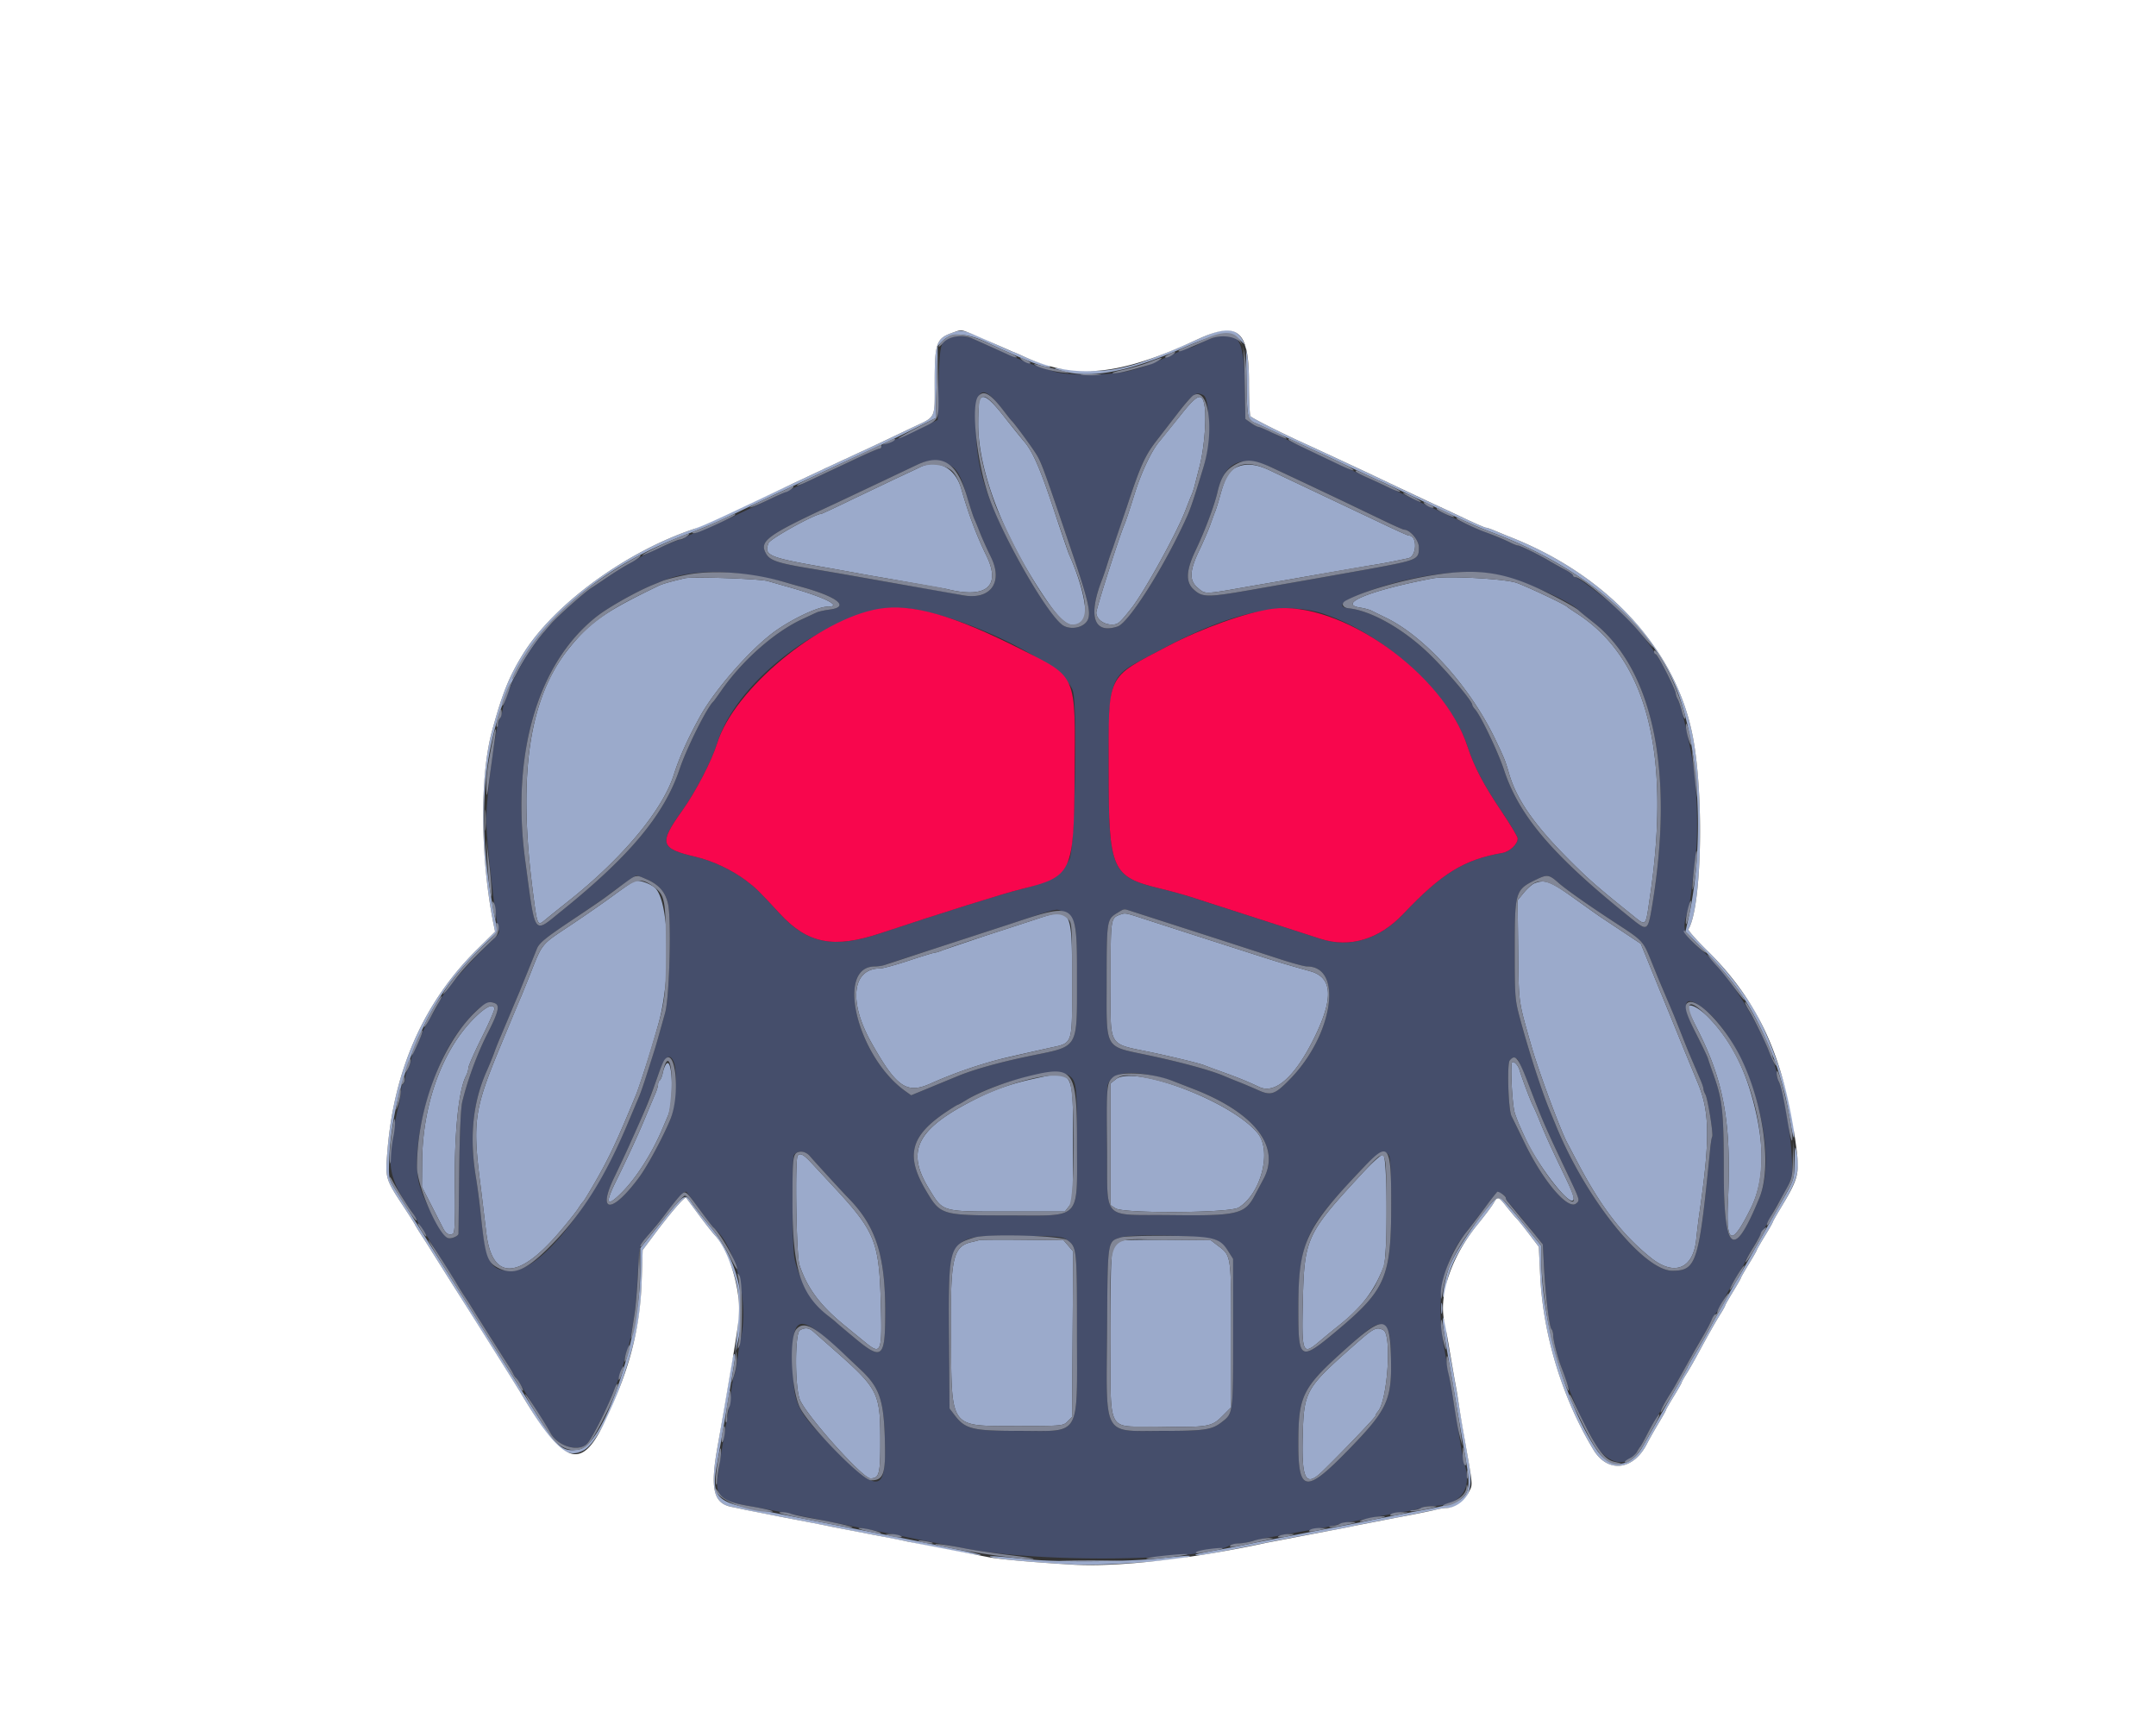 <svg xmlns="http://www.w3.org/2000/svg" width="400" height="320" fill-rule="evenodd" xmlns:v="https://vecta.io/nano"><rect width="100%" height="100%" fill="#333333" stroke="none"/><path d="M176.156 62.677c-1.675.679-1.811 1.25-2.004 8.404l-.183 6.811-3.483 1.703-6.563 2.898c-.222 0-.403.165-.403.367s-.162.366-.361.366-1.971.757-3.941 1.682l-5.781 2.712-5.499 2.576-6.05 2.835-6.783 3.223-5.963 2.564c-1.062.346-2.02.774-2.13.951s-.46.323-.779.323c-.54 0-6.211 2.499-7.443 3.28-.302.191-1.21.703-2.016 1.138s-2.597 1.557-3.978 2.494l-3.09 2.07c-1.295.819-6.391 5.365-7.574 6.757l-1.892 2.2c-2.884 3.328-6.415 10.258-7.018 13.775-.104.605-.325 1.272-.492 1.484-.725.916-2.507 14.357-2.501 18.864.006 3.94 1.806 19.657 2.354 20.543.118.192-.183.722-.669 1.177-4.944 4.628-9.628 10.071-10.653 12.377-.134.303-.742 1.375-1.35 2.383s-1.269 2.246-1.469 2.75a41.24 41.24 0 0 1-1.676 3.723c-.278.535-.506 1.218-.506 1.516s-.246 1.016-.547 1.594-.549 1.411-.55 1.853-.168.905-.369 1.03-.365.588-.364 1.03-.24 1.875-.537 3.186c-2.383 10.518-2.094 12.841 2.405 19.309.584.839 1.062 1.634 1.062 1.766s.372.764.826 1.406 1.021 1.497 1.26 1.901a411.66 411.66 0 0 0 2.864 4.582l2.864 4.582a51.93 51.93 0 0 0 1.169 1.825c.403.602.898 1.372 1.1 1.712.461.778 6.013 9.576 6.87 10.887.351.537.751 1.224.89 1.526s.363.633.499.733.643.867 1.127 1.703 1.787 2.944 2.896 4.685l2.424 3.902c1.399 2.531 5.303 3.617 6.835 1.901.721-.807 3.167-5.497 4.255-8.158 1.799-4.4 2.244-5.664 2.593-7.361.149-.721.388-1.502.532-1.736.275-.444.811-3.114 1.375-6.851.183-1.21.453-4.534.6-7.386.277-5.36.235-5.217 2.101-7.3.787-.878 2.952-3.601 4.298-5.405 1.301-1.744 2.368-2.708 2.657-2.399.065.069 1.15 1.527 2.413 3.241s2.397 3.199 2.522 3.3c4.057 3.27 6.644 13.622 5.132 20.532-.199.907-.5 2.745-.67 4.083s-.427 2.625-.571 2.857-.404 1.612-.579 3.066-.573 4.045-.884 5.759c-.557 3.063-1.002 5.833-1.604 9.976-.51 3.505.629 4.544 5.984 5.454 1.756.298 3.819.695 10.266 1.975l9.075 1.81 5.5 1.088 5.59 1.144 4.766.945 4.767.888c13.916 2.713 43.774 2.372 49.032-.56.35-.195 1.094-.355 1.653-.355s1.592-.175 2.296-.388 2.188-.543 3.297-.733l4.95-.906 5.133-.92c1.21-.196 2.447-.463 2.75-.593s1.375-.361 2.383-.514 3.153-.551 4.766-.886 3.996-.774 5.295-.976 2.649-.52 3.001-.708 1.175-.342 1.83-.342c5.383 0 7.737-2.948 6.23-7.8-.202-.651-.546-2.338-.764-3.749l-.584-3.667-.737-4.399-1.772-10.131c-1.54-8.36-.196-15.491 3.906-20.723l3.356-4.399 2.436-3.186c.329-.373 1.818.362 1.818.898 0 .209.206.586.458.838.493.494 2.146 2.487 4.767 5.747l1.641 2.042.205 4.008c.271 5.296.982 11.253 1.396 11.688.183.192.332.755.332 1.251 0 .839.824 4.046 1.473 5.734.156.403.56 1.558.9 2.566.91 2.703 2.797 7.148 3.658 8.616.413.706 1.049 1.861 1.412 2.567 2.222 4.316 6.273 5.318 8.107 2.004.219-.396.481-.804.582-.904s.564-.926 1.029-1.834 1.159-2.144 1.545-2.749 1.042-1.76 1.459-2.567a40.52 40.52 0 0 1 1.459-2.566c.385-.605.926-1.513 1.202-2.017l1.739-3.116 1.739-3.117c.277-.504.993-1.741 1.592-2.749s1.26-2.243 1.468-2.743.493-.995.631-1.1.567-.768.95-1.474l1.791-3.293c.601-1.105 1.483-2.628 1.96-3.384s.868-1.457.868-1.558c0-.158 2.26-4.056 3.303-5.697.193-.302.688-1.21 1.102-2.016a53.3 53.3 0 0 1 1.412-2.567c3.091-5.142 3.076-5.094 2.858-9.307-.245-4.731-1.573-12.349-2.432-13.955a3.65 3.65 0 0 1-.377-1.449c0-.41-.27-1.369-.601-2.132l-.887-2.121c-2.551-6.527-8.049-14.857-12.072-18.288-3.806-3.246-4.104-4.047-2.882-7.743.2-.605.511-2.42.69-4.033l.747-6.233c.465-3.654.266-12.062-.383-16.132-.849-5.324-2.28-11.471-2.965-12.735-.19-.351-.346-.822-.346-1.048 0-.678-3.369-7.298-3.714-7.298-.175 0-.319-.188-.319-.418 0-.398-2.868-4.026-5.032-6.365-1.787-1.933-8.926-7.516-9.609-7.516-.215 0-.391-.136-.391-.302s-.701-.669-1.558-1.119-2.136-1.163-2.841-1.586c-1.89-1.131-5.405-2.859-5.816-2.859-.197 0-.825-.238-1.396-.528-1.109-.564-2.811-1.271-4.887-2.033-.706-.258-3.098-1.335-5.317-2.393l-12.832-6.036-9.349-4.325-12.569-5.985c-.762-.384-1.561-.699-1.776-.699s-.854-.33-1.42-.733l-1.03-.733-.127-6.773c-.176-9.436-1.671-10.609-8.864-6.954-.571.291-1.2.528-1.397.528s-1.299.421-2.446.936c-5.357 2.404-5.731 2.547-8.731 3.336-3.141.827-11.203.933-13.702.181-2.84-.854-4.909-1.563-6.05-2.073l-2.383-1.038-6.838-3.019c-1.263-.572-3.187-.648-4.357-.174m7.981 11.109c.472.453 1.425 1.567 2.118 2.474s1.355 1.733 1.47 1.833c.447.391 3.594 4.66 4.501 6.106.989 1.576 1.441 2.816 6.73 18.454 3.263 9.648 3.642 11.587 2.51 12.838-.907 1.002-2.788 1.288-4.081.619-1.798-.93-7-9.007-10.789-16.752-4.171-8.525-5.52-13.536-5.551-20.62-.026-5.815.808-7.151 3.092-4.952m39.139-.462c1.279.685 1.274 9.168-.009 13.385-1.707 5.613-2.357 7.565-2.989 8.983-4.044 9.062-10.824 19.832-12.921 20.524-4.458 1.471-5.56-1.915-2.86-8.792.198-.504.642-1.824.987-2.933s.772-2.346.949-2.749 1.327-3.786 2.558-7.517c2.638-7.999 3.407-9.697 5.751-12.701l3.897-5.041c2.672-3.481 3.271-3.89 4.637-3.159m-47.368 12.801c1.694.869 2.302 1.916 3.533 6.084.536 1.815 1.129 3.63 1.316 4.033s.663 1.558 1.056 2.566 1.311 3.048 2.041 4.532c2.353 4.786-.173 8.092-5.39 7.055-1.841-.366-6.208-1.135-10.545-1.856l-11.365-2.015-5.5-.945c-6.622-1.07-8.162-1.558-8.899-2.82-1.396-2.39.018-3.418 12.95-9.418l8.228-3.887 6.786-3.222c2.076-.968 4.042-1.004 5.789-.107m60.685.903l5.57 2.615 6.975 3.305 7.923 3.801c1.732.83 3.28 1.509 3.44 1.509 1.101 0 2.744 1.953 2.744 3.262 0 2.307-.108 2.353-9.349 4.059l-11.366 2.022-5.316.929-4.217.744c-9.08 1.601-9.895 1.603-11.573.039-1.483-1.381-1.37-3.515.379-7.18 1.708-3.578 3.496-8.333 4.071-10.824 1.348-5.838 4.659-7.16 10.719-4.281m-97.597 19.649c2.498.396 5.449.984 6.559 1.308l2.749.785c6.954 1.864 9.495 3.797 5.659 4.306-1.03.136-2.147.386-2.483.554s-1.434.68-2.442 1.137c-5.223 2.366-11.284 7.689-15.227 13.372-.7 1.009-1.363 1.916-1.474 2.017-1.161 1.055-4.955 8.649-6.24 12.489-2.831 8.459-9.2 16.114-21.942 26.374-5.284 4.255-4.784 4.953-6.706-9.349-2.656-19.762 2.284-36.666 13.237-45.293 2.159-1.7 7.373-4.636 10.487-5.905l1.833-.744c4.137-1.675 9.728-2.042 15.99-1.051m138.232-.149c4.665.868 14.144 4.941 15.714 6.752.101.116 1.32 1.106 2.709 2.199 11.113 8.748 15.032 27.86 10.828 52.807-.734 4.355-.883 4.451-3.576 2.298-14.699-11.75-21.004-19.079-23.859-27.733-1.115-3.381-4.317-10.083-5.377-11.258-.288-.318-.523-.707-.523-.863 0-.699-4.978-6.557-8.14-9.579-4.776-4.566-10.693-7.889-14.775-8.3-1.987-.2-1.469-1.113 1.283-2.26 8.581-3.578 19.256-5.265 25.716-4.063m-107.292 6.565c11.501 2.096 27.929 10.638 29.13 15.146.896 3.366.346 29.335-.66 31.153-1.597 2.887-3.895 4.302-9.038 5.566-3.197.786-14.749 4.411-26.032 8.169-8.661 2.885-13.492 1.948-18.632-3.616-4.018-4.35-4.437-4.76-6.272-6.148-2.631-1.989-6.237-3.69-9.376-4.42-6.6-1.536-6.865-2.447-2.491-8.561 2.504-3.5 5.481-9.239 6.5-12.527 4.112-13.278 24.554-27.007 36.871-24.762m75.634.774c11.476 3.843 23.543 14.961 26.684 24.586 1.238 3.79 2.978 7.105 6.388 12.165 1.614 2.396 2.935 4.607 2.935 4.913 0 1.072-1.468 2.457-2.858 2.697-7.091 1.224-11.222 3.769-18.393 11.335-4.439 4.683-9.889 6.328-15.277 4.612l-24.078-7.772c-1.169-.387-3.778-1.104-5.798-1.593-8.937-2.164-9.486-3.426-9.486-21.822 0-17.159.069-17.371 6.779-20.912l4.216-2.224c12.092-6.374 21.752-8.375 28.888-5.985m-125.619 49.238c2.3.991 3.496 2.361 3.99 4.57.656 2.932.267 17.401-.543 20.226l-1.182 4.216c-.304 1.109-.691 2.429-.863 2.933s-.749 2.319-1.284 4.033-1.188 3.612-1.45 4.217l-1.85 4.399c-6.395 15.364-16.292 28.048-21.885 28.048-4.028 0-4.745-1.39-5.769-11.182-.19-1.815-.55-4.538-.801-6.05-1.257-7.584-.616-13.98 1.987-19.841.482-1.085 1.084-2.551 1.338-3.257a50.18 50.18 0 0 1 .77-2.016l2.166-5.133.921-2.2.935-2.2a194.82 194.82 0 0 0 1.485-3.666l1.706-4.232c.442-1.056 1.614-2.014 6.28-5.133l6.288-4.278c1.692-1.362 5.642-4.139 5.887-4.139.157 0 1.001.308 1.874.685m169.142.622c1.5 1.324 5.778 4.326 10.999 7.718 4.538 2.95 4.786 3.208 6.034 6.281l1.452 3.576.694 1.649 1.169 2.75 1.088 2.567c.173.403.833 2.053 1.466 3.666l1.473 3.666.898 2.109 1.124 2.621c.303.686.55 1.431.55 1.655s.165.695.366 1.045c.439.765 1.505 7.428 1.254 7.835-.098.158-.263 1.16-.368 2.227-2.088 21.22-2.514 22.603-6.97 22.642-5.393.047-16.19-13.437-21.737-27.147l-.973-2.354c-1.475-3.488-3.85-10.791-5.544-17.049-1.014-3.747-1.041-4.092-1.041-13.015 0-10.838.091-11.133 4.033-13.028 1.991-.957 2.34-.906 4.033.586m-91.808 5.493c2.41 1.247 2.529 1.842 2.53 12.669.002 12.708.335 12.147-8.248 13.9-5.859 1.197-10.794 2.563-13.932 3.858l-4.844 1.996-3.745 1.543-1.044-.744c-8.941-6.366-13.077-23.157-5.705-23.157.654 0 1.567-.152 2.03-.339s4.06-1.366 7.992-2.621l15.215-4.955c9.306-3.084 8.351-2.873 9.751-2.15m12.588-.197l16.525 5.32 10.901 3.528c2.366.778 4.704 1.414 5.195 1.414 6.745 0 4.844 12.692-3.128 20.876-2.811 2.886-3.543 3.145-5.896 2.09-1.067-.478-2.682-1.161-3.589-1.518l-2.75-1.119c-2.488-1.061-7.661-2.481-13.932-3.825-8.496-1.821-7.883-.746-7.883-13.828 0-11.206.034-11.426 1.948-12.593 1.372-.837 1.189-.812 2.609-.345M91.812 186.107c.976.374.664 1.649-1.382 5.653-1.857 3.633-3.674 8.557-4.664 12.64-.282 1.161-.491 5.932-.571 13.015l-.13 11.445c-.009.462-1.4 1.026-1.98.803-.935-.359-4.237-6.455-5.18-9.561-1.986-6.548 1.713-21.377 7.169-28.737 3.143-4.24 5.203-5.847 6.738-5.258m223.882.701c8.484 6.205 14.528 26.113 10.74 35.373-4.75 11.61-6.598 10.356-6.619-4.491-.016-11.709-.221-13.612-2.01-18.607l-.942-2.743c-.121-.399-1.098-2.447-2.171-4.55-2.825-5.534-2.431-7.493 1.002-4.982m-190.662 10.283c.696 1.831.283 8.299-.678 10.608-1.39 3.341-4.19 8.541-5.725 10.631-4.987 6.791-7.939 6.888-4.703.156 4.179-8.697 6.263-13.562 8.23-19.219 1.156-3.328 2.152-4.081 2.876-2.176m156.438-.648c.244.155 1.258 2.421 2.253 5.036 2.376 6.239 2.951 7.563 6.898 15.875 2.57 5.41 2.534 5.294 1.795 5.908-1.525 1.265-6.134-4.158-9.562-11.25l-2.422-4.962c-.593-1.14-.868-9.691-.333-10.336.525-.634.735-.675 1.371-.271m-83.088 3.11c1.338 1.028 1.435 1.869 1.435 12.54 0 14.486 1.03 13.393-12.612 13.379-12.571-.012-12.698-.05-15.382-4.563-3.879-6.523-2.942-10.191 3.741-14.65 1.079-.72 2.031-1.309 2.115-1.309s.77-.38 1.522-.844c5.679-3.504 17.036-6.2 19.181-4.553m16.025.112c1.352.319 2.788.709 3.192.865l3.849 1.495c11.323 4.401 16.213 10.705 12.959 16.71l-1.492 2.802c-1.921 3.722-3.13 4.023-15.582 3.879-13.255-.154-11.802 1.368-11.942-12.502-.059-5.893-.016-11.081.096-11.529.585-2.332 3.75-2.942 8.92-1.72m-64.086 14.866c.389.494 6.098 6.722 6.984 7.62 5.215 5.283 6.958 10.667 6.936 21.435-.016 8.432-.581 8.875-5.784 4.536l-3.37-2.854c-.101-.108-.638-.546-1.194-.972-2.912-2.234-5.918-7.336-6.533-11.087-.397-2.428-.447-18.36-.058-18.959.58-.897 2.21-.745 3.019.281m107.411-.073c.229.427.38 3.905.38 8.738 0 13.787-.977 16.058-10.232 23.785-6.709 5.601-7 5.434-7-4.041 0-10.676 1.205-14.284 6.929-20.738 7.415-8.362 8.951-9.56 9.923-7.744m-59.682 15.606c1.74 1.298 1.767 1.56 1.767 17.268 0 19.612.894 18.113-10.802 18.113-8.542 0-9.929-.335-11.857-2.862l-.989-1.297-.105-13.492c-.147-19.021-.405-18.668 13.487-18.535 6.88.066 7.599.134 8.499.805m27.554-.033c.773.383 1.804 1.327 2.291 2.099l.886 1.403-.002 13.847c-.003 15.142.046 14.774-2.206 16.512-1.736 1.341-3.196 1.553-10.697 1.553-11.474 0-10.615 1.529-10.48-18.665.115-17.083.019-16.456 2.64-17.254 2.224-.677 15.979-.281 17.568.505m-72.313 18.272l4.041 3.575 2.248 2.118c3.568 3.33 4.371 5.595 4.584 12.915.291 10.006-1.078 10.324-9.132 2.12-7.406-7.544-7.742-8.218-7.949-15.942-.227-8.446.932-9.339 6.208-4.786m103.939-1.886c.584.644.719 1.468.824 5.022.242 8.259-.539 9.984-7.969 17.607-7.784 7.987-9.205 7.811-9.205-1.139 0-9.105.671-10.432 9.061-17.918 5.14-4.586 5.992-5.004 7.289-3.572" fill="#454e6b"/><path d="M163.066 112.936c-11.148 1.877-26.923 14.979-30.001 24.919-1.019 3.288-3.996 9.027-6.5 12.527-4.374 6.114-4.109 7.025 2.491 8.561 3.139.73 6.745 2.431 9.376 4.42 1.835 1.388 2.254 1.798 6.272 6.148 5.14 5.564 9.971 6.501 18.632 3.616 11.283-3.758 22.835-7.383 26.032-8.169 9.599-2.36 9.866-2.924 10.007-21.137.146-18.984.531-18.083-10.013-23.407-12.488-6.304-20.216-8.502-26.296-7.478m73.048-.001c-4.79.624-13.119 3.589-19.432 6.917-11.643 6.137-10.995 4.774-10.995 23.136 0 18.396.549 19.658 9.486 21.822 2.02.489 4.629 1.206 5.798 1.593l24.078 7.772c5.388 1.716 10.838.071 15.277-4.612 7.171-7.566 11.302-10.111 18.393-11.335 1.39-.24 2.858-1.625 2.858-2.697 0-.306-1.321-2.517-2.935-4.913-3.41-5.06-5.15-8.375-6.388-12.165-4.435-13.587-23.639-27.147-36.14-25.518" fill="#f8064d"/><path d="M176.653 61.742c-2.927 1.045-3.233 1.904-3.24 9.086-.006 7.075.349 6.358-4.21 8.512l-6.258 2.977-9.874 4.575-5.867 2.758-18.482 8.486c-12.659 4.228-26.004 14.001-31.707 23.221-2.571 4.155-3.846 7.332-5.74 14.298-2.281 8.394-2.161 23.535.284 35.732l.291 1.452-3.356 3.315c-9.819 9.699-15.404 22.27-16.623 37.412-.408 5.068-.407 5.071 3.1 10.415 1.112 1.696 2.023 3.136 2.023 3.201s.617 1.07 1.371 2.233l1.741 2.748c.204.348 1.919 3.07 3.812 6.05l12.805 20.372c6.033 10.152 8.284 12.193 11.55 10.47 2.095-1.105 5.04-6.574 7.472-13.876 2.323-6.975 3.098-11.099 3.306-17.599l.182-5.683 2.028-2.712c3.134-4.192 5.816-7.302 6.039-7.002l2.303 3.115c1.192 1.613 2.553 3.345 3.023 3.85 1.373 1.471 3.603 6.56 4.123 9.412.449 2.461.41 4.913-.17 10.569l-.187 1.833.525-2.199c1.808-7.581-.082-15.215-5.317-21.47-1.255-1.501-2.698-3.354-3.205-4.119-1.265-1.905-1.413-1.813-5.765 3.59l-3.84 4.767-.001 4.216c-.005 12.26-6.802 32.25-11.256 33.101-3.165.605-3.984-.105-8.567-7.434l-4.007-6.395-3.967-6.31-17.038-27.077c-1.839-2.919-1.848-2.948-1.778-5.776.287-11.702 5.1-25.646 11.784-34.143 1.593-2.026 4.025-4.687 6.072-6.644l2.3-2.2-.643-3.3c-6.871-35.217 5.09-58.822 35.7-70.452 4.088-1.553 5.921-2.355 10.833-4.74l5.316-2.529c.807-.363 3.034-1.406 4.95-2.317l6.782-3.183 6.783-3.14c1.916-.887 5.298-2.524 7.516-3.638l4.033-2.026.184-6.684.183-6.684 1.016-1.016c1.493-1.491 4.3-1.41 7.783.224 7.434 3.486 11.254 4.979 12.031 4.699.239-.086-.308-.353-1.215-.593s-2.521-.84-3.585-1.333-2.001-.896-2.081-.896-1.436-.596-3.013-1.324c-6.099-2.817-6.335-2.88-8.252-2.195m48.278.066a45.76 45.76 0 0 0-2.975 1.24c-3.188 1.487-8.851 3.77-10.957 4.416-4.765 1.461-7.901 1.667-14.115.928-1.486-.177-1.541-.158-.55.187 5.415 1.885 12.612.61 23.464-4.157 6.218-2.731 8.589-3.02 10.349-1.262l1.017 1.016.097 6.134c.118 7.462.139 7.568 1.64 8.172.658.265 3.556 1.605 6.44 2.979l5.373 2.499c.071 0 2.53 1.155 5.464 2.566l5.495 2.567c.088 0 2.364 1.052 5.057 2.339 11.414 5.452 13.097 6.223 15.714 7.201 17.633 6.592 30.364 17.546 34.929 30.056 4.009 10.984 4.81 28.538 1.897 41.582l-.566 2.536 3.295 3.331c6.542 6.613 9.504 11.21 13.248 20.562.356.89 1.241 3.81 1.829 6.034.238.899.73 3.374 1.095 5.5.416 2.429.676 3.334.699 2.435.126-5.034-4.038-17.84-7.762-23.866-2.151-3.481-5.414-7.554-8.438-10.532-1.991-1.96-3.529-3.71-3.419-3.889 2.451-3.965 2.934-24.574.835-35.627-3.103-16.341-15.973-30.274-34.526-37.381-.403-.154-1.358-.551-2.121-.881s-1.547-.601-1.742-.601-2.045-.804-4.112-1.786l-5.59-2.609c-1.009-.452-3.814-1.773-6.233-2.935l-6.416-3.042-5.5-2.563-5.316-2.46c-4.433-1.993-10.289-4.936-10.535-5.295-.149-.215-.272-3.081-.275-6.368-.008-8.384-1.849-10.832-6.789-9.026m-43.224 12.466c-.122.319-.222 2.285-.222 4.37 0 8.891 4.867 21.369 12.863 32.981 2.962 4.302 4.609 5.198 6.512 3.547 1.19-1.032.072-6.512-2.516-12.331-.179-.403-1.418-4.033-2.752-8.066-2.581-7.8-3.98-11.024-5.593-12.884-.549-.634-2.235-2.731-3.748-4.66-2.754-3.514-4.015-4.335-4.544-2.957m37.175 2.939l-3.765 4.668c-1.388 1.59-3.299 5.579-4.509 9.411-1.213 3.844-1.704 5.32-2.014 6.05-.959 2.263-5.196 15.539-5.199 16.293-.005 1.177 1.334 2.222 2.846 2.222 1.189 0 1.376-.153 3.599-2.933 2.379-2.976 8.502-14.058 10.128-18.332.422-1.109.914-2.346 1.093-2.75s.428-1.145.552-1.65l.941-3.666c.84-3.229 1.301-8.704.938-11.126-.41-2.737-1.324-2.377-4.61 1.813m-48.213 9.465c-.605.298-2.533 1.205-4.284 2.014l-8.493 4.052c-2.92 1.42-5.402 2.581-5.516 2.581-1.149 0-9.489 4.619-9.796 5.424-.886 2.331-.059 2.672 11.224 4.629l5.316.961c.907.179 3.217.586 5.133.906l11.366 2.013c7.407 1.87 10.183-.483 7.36-6.238-1.791-3.652-3.307-7.688-4.643-12.366-1.112-3.89-4.394-5.592-7.667-3.976m58.615.064c-1.292.637-2.007 1.9-2.887 5.1-.333 1.21-.74 2.53-.905 2.933s-.591 1.559-.947 2.567-1.28 3.153-2.052 4.766c-1.818 3.795-1.891 5.581-.283 6.934 1.48 1.245.961 1.264 10.237-.373l5.133-.884 5.133-.9 11.732-2.026a87.18 87.18 0 0 0 4.033-.718l2.779-.574c1.614-.334 1.746-4.209.143-4.209-.198 0-2.874-1.213-5.948-2.696l-19.948-9.446c-2.522-1.18-4.486-1.329-6.22-.474m-102.245 20.53c-3.047.733-4.15 1.054-4.949 1.44-9.846 4.764-12.581 6.676-16.52 11.545-7.392 9.137-9.516 23.298-6.736 44.913.869 6.759.843 6.702 2.446 5.352.456-.383 2.313-1.875 4.128-3.314 10.126-8.033 17.547-16.941 19.625-23.556.97-3.089 2.627-6.758 4.888-10.821 2.872-5.161 9.692-12.837 14.167-15.944 3.231-2.244 7.731-4.33 9.34-4.33 3.16 0-.379-1.776-7.507-3.767l-3.483-.995c-1.464-.431-14.01-.857-15.399-.523m138.772.02c-11.413 2.171-17.805 4.728-13.527 5.412.803.129 1.742.373 2.086.543l2.796 1.368c7.291 3.557 15.686 12.928 20.327 22.69 1.664 3.5 1.754 3.726 2.491 6.233 1.392 4.739 4.556 9.323 10.758 15.584 3.823 3.859 5.467 5.307 11.819 10.408 2.985 2.397 2.694 2.662 3.566-3.261 3.915-26.592-.607-44.095-13.551-52.456-.908-.586-1.733-1.152-1.834-1.257-.416-.434-7.348-3.712-9.368-4.43-2.148-.763-12.904-1.34-15.563-.834m-148.102 56.156c-.292.1-2.025 1.282-3.85 2.627s-5.518 3.908-8.206 5.696c-5.337 3.549-4.989 3.116-7.376 9.164l-1.48 3.666c-.5 1.139-1.2 2.813-3.982 9.533-4.903 11.845-5.199 13.995-3.601 26.214l.974 8.066c1.003 9.151 5.892 9.188 13.637.102 1.509-1.77 3.056-3.713 3.438-4.318s.8-1.182.928-1.283 1.136-1.751 2.239-3.667c2.613-4.54 4.057-7.626 7.636-16.315.166-.403.787-2.218 1.38-4.033.952-2.915 1.48-4.659 2.665-8.799 2.51-8.766 2.076-23.458-.754-25.541-1.101-.811-2.914-1.363-3.648-1.112m166.945.43c-.425.172-1.296.945-1.935 1.719l-1.162 1.406.111 9.349c.119 10.011-.012 9.07 2.477 17.782 1.308 4.581 5.307 15.389 6.593 17.82l1.969 3.733c4.375 8.295 8.238 13.322 13.518 17.592 4.39 3.551 7.933 2.13 8.477-3.398a133.21 133.21 0 0 1 .604-4.95c1.949-13.515 1.899-18.582-.235-23.831l-2.681-6.508-2.05-5.041-2.025-4.95a49.26 49.26 0 0 1-.685-1.65l-1.788-4.399-1.428-3.483-3.444-2.29-3.995-2.651c-.302-.198-2.516-1.766-4.919-3.484-4.466-3.193-5.442-3.558-7.402-2.766m-92.353 6.622l-9.716 3.163-7.572 2.559c-.635.273-1.332.497-1.548.497s-2.382.66-4.812 1.466-4.834 1.467-5.341 1.467c-5.23 0-5.952 6.138-1.625 13.806 4.686 8.303 6.54 9.561 11.065 7.506a83.66 83.66 0 0 1 12.583-4.422c1.396-.36 2.347-.579 9.165-2.101 4.696-1.049 4.4-.202 4.4-12.6 0-13.391-.072-13.516-6.599-11.341m15.582-.854c-1.851.681-1.834.567-1.822 12.171.014 13.06-.88 11.589 8.238 13.55 3.921.844 8.307 1.923 9.084 2.236.448.181 2.052.774 3.565 1.318 2.848 1.026 4.348 1.637 6.684 2.726 2.971 1.384 6.636-1.897 10.209-9.142 3.603-7.307 3.381-11.172-.708-12.323-4.872-1.371-5.957-1.697-10.136-3.042l-10.999-3.532-9.813-3.169c-3.373-1.106-3.426-1.115-4.302-.793M88.324 188.543c-6.097 5.819-9.908 16.05-10.005 26.856l-.042 4.766 1.783 3.483 2.2 4.301c.507.997 1.318 1.36 1.851.828.264-.265.357-2.907.282-7.987-.153-10.317.658-18.584 2.085-21.251.228-.426.417-1.074.421-1.44s1.125-2.909 2.493-5.651 2.424-5.176 2.347-5.408c-.292-.875-1.464-.36-3.415 1.503m224.783-1.546c0 .208.818 1.982 1.817 3.941 4.948 9.701 6.336 17.529 5.665 31.941-.377 8.089.699 8.401 4.252 1.231 2.676-5.4 2.638-12.598-.113-21.727-1.662-5.514-4.337-10.207-7.814-13.712-1.903-1.918-3.807-2.756-3.807-1.674m-189.491 10.364c-.232.28-.527 1.033-.655 1.673s-.376 1.253-.552 1.362-.319.451-.319.762-.228 1.084-.507 1.72-1.123 2.64-1.876 4.455c-1.359 3.276-3.176 7.222-5.547 12.047-1.987 4.044-1.554 4.631 1.288 1.745 2.683-2.726 5.55-7.25 7.463-11.776l1.015-2.383c1.129-2.627.858-11.012-.31-9.605m156.827-.008c-.176 2.36.201 7.986.616 9.194.507 1.473.692 1.916 1.944 4.635 2.291 4.978 7.959 12.348 8.841 11.496.334-.322-.033-1.392-1.572-4.583-2.428-5.034-3.571-7.546-4.646-10.212-.447-1.109-.982-2.334-1.19-2.721-.445-.831-2.034-5.032-2.528-6.684-.346-1.156-1.402-1.967-1.465-1.125m-88.876 2.814c-3.798.832-7.07 1.968-10.265 3.564-11.155 5.57-13.333 9.628-8.984 16.734 2.722 4.449 2.145 4.283 14.868 4.283h10.378l.76-.966c.729-.927.759-1.396.759-11.683 0-13.891.174-13.616-7.516-11.932m15.449.043l-.967.76v11.297 11.297l.904.592c1.514.991 21.177.874 22.834-.136 4.167-2.54 6.222-10.493 3.562-13.78-4.74-5.857-22.863-12.76-26.333-10.03m125.925 15.189c-.05 3.398-.076 3.478-2.516 7.699l-6.976 12.282c-.499.908-1.028 1.815-1.176 2.017s-.813 1.356-1.478 2.566l-1.858 3.3c-.356.605-1.178 2.09-1.826 3.3s-1.814 3.248-2.591 4.529-1.413 2.4-1.413 2.486-1.665 3.054-3.701 6.593l-4.492 7.916c-2.281 4.274-6.172 4.64-8.719.82-5.733-8.594-10.219-24.035-10.219-35.175v-2.586l-3.688-4.574c-2.029-2.516-3.908-4.574-4.175-4.574-1.209 0-8.241 10.011-9.346 13.306-.814 2.427-1.436 6.393-.788 5.026.191-.403.359-1.083.373-1.51.096-2.896 2.315-7.375 5.758-11.624 1.278-1.578 2.609-3.351 2.958-3.942.823-1.394.876-1.38 2.508.669.764.958 1.567 1.907 1.786 2.108s1.238 1.469 2.266 2.816l1.868 2.45.25 5.295c.521 11.032 4.114 22.799 9.871 32.333 2.668 4.418 7.433 3.878 9.967-1.129.399-.789 1.348-2.469 2.108-3.733s1.382-2.374 1.382-2.468.66-1.249 1.467-2.567 1.466-2.479 1.466-2.58.388-.799.861-1.552 1.441-2.44 2.151-3.75c2.02-3.734 3.266-5.935 4.196-7.417.472-.753.858-1.451.858-1.552s.66-1.262 1.467-2.58 1.466-2.473 1.466-2.567.66-1.248 1.467-2.566 1.467-2.473 1.467-2.567.659-1.248 1.466-2.566 1.467-2.473 1.467-2.567.622-1.204 1.383-2.468c3.26-5.416 3.766-7.205 3.037-10.73-.253-1.225-.311-.924-.352 1.833m-184.942-1.039c-.541.541-.257 18.57.32 20.287 1.478 4.402 3.897 7.612 8.601 11.417l3.477 2.841c3.127 2.581 3.294 2.155 3.005-7.641-.328-11.1-1.103-12.933-9.073-21.466l-3.664-3.941c-1.553-1.681-2.148-2.015-2.666-1.497m104.721 3.316c-10.32 11.13-10.726 12-11.006 23.61-.237 9.817-.071 10.227 3.063 7.568 1.011-.857 2.568-2.135 3.461-2.841 4.367-3.452 6.678-6.458 8.455-10.999.791-2.022.727-20.661-.072-20.815-.339-.066-1.935 1.357-3.901 3.477m-71.052 12.375c-.201.073-.792.225-1.312.339-3.59.784-4.066 2.925-3.931 17.66.157 17.175-.363 16.478 12.29 16.478 8.37 0 8.528-.014 9.349-.835l.836-.835.103-15.355.103-15.355-.895-1.042-.896-1.042-7.64-.073c-4.202-.04-7.805-.013-8.007.06m26.403.084c-2.044.56-2.023.374-2.009 17.125.015 19.334-1.045 17.226 8.736 17.385 9.394.152 9.979.056 12.004-1.969l1.612-1.612v-13.41c0-14.889.032-14.672-2.445-16.563l-1.346-1.027-7.912-.064c-4.351-.036-8.239.025-8.64.135m59.307 12.578c0 .908.071 1.279.158.825a5.19 5.19 0 0 0 0-1.65c-.087-.454-.158-.082-.158.825m.299 2.383c-.019.694.336 2.93 1.641 10.357l1.071 6.325 1.26 7.333c1.66 9.28 1.634 9.311-9.504 11.363l-7.516 1.463c-.807.193-4.189.859-7.516 1.481l-14.116 2.735c-1.21.274-3.767.781-5.683 1.126-5.387.97-6.262 1.182-5.054 1.227.547.02 3.93-.561 7.516-1.291l7.438-1.489c.504-.088 2.071-.386 3.483-.662l5.866-1.091c1.815-.324 3.959-.742 4.766-.928s4.189-.845 7.516-1.464l7.375-1.482c.73-.196 1.673-.356 2.096-.356 3.519 0 5.14-2.942 4.289-7.783l-1.845-10.732c-.244-1.637-.973-5.787-1.821-10.365-.309-1.667-.573-3.482-.587-4.033s-.168-1.33-.341-1.734l-.315-.733-.019.733m-119.281 1.679c-.925.539-.946 10.304-.028 12.791 1.031 2.79 11.65 14.678 13.112 14.678 1.662 0 1.857-.764 1.845-7.226-.016-8.644-.426-9.436-8.6-16.621l-3.827-3.376c-.805-.722-1.558-.796-2.502-.246m103.031 2.604c-9.303 8.213-9.524 8.604-9.743 17.273-.199 7.866.586 9.252 3.596 6.347 3.327-3.211 9.899-10.064 9.899-10.323 0-.16.219-.551.487-.869 1.768-2.102 2.575-14.207 1.003-15.048-1.273-.682-1.802-.418-5.242 2.62m-115.558 2.775c-.116.555-.375 2.081-.577 3.391l-2.168 12.833c-1.409 7.81-.767 10.525 2.642 11.171.645.123 1.833.374 2.639.56s4.189.85 7.516 1.477l8.433 1.646c1.311.279 4.693.936 7.516 1.461l6.599 1.302c3.432.816 12.697 2.545 13.464 2.513.459-.019-1.475-.505-4.298-1.079l-6.966-1.442c-1.008-.219-6.453-1.295-12.099-2.391l-12.832-2.532a261.86 261.86 0 0 0-5.866-1.138c-7.05-1.281-7.973-2.434-6.814-8.506a1005.27 1005.27 0 0 0 3.223-18.899c.235-1.582-.096-1.877-.412-.367m48.285 36.758c1.567.404 8.466 1.003 15.296 1.33 4.54.218 17.735-.624 20.532-1.31 1.975-.484.284-.428-4.95.164-5.325.602-18.655.713-23.831.198-6.756-.672-8.553-.769-7.047-.382" fill="#9baacb"/><path d="M0 183.318v183.318h200 200V183.318 0H200 0v183.318M180.282 61.921l4.623 2.016 3.013 1.324c.08 0 1.017.402 2.081.894 9.427 4.354 17.646 3.556 31.957-3.105 7.67-3.57 9.755-1.908 9.764 7.784.003 3.287.126 6.153.275 6.368.246.359 6.102 3.302 10.535 5.295l5.316 2.46 5.5 2.563 6.416 3.042 6.233 2.935c1.008.453 3.523 1.627 5.59 2.609s3.917 1.786 4.112 1.786.979.27 1.742.601l2.121.881c18.553 7.107 31.423 21.04 34.526 37.381 2.099 11.053 1.616 31.662-.835 35.627-.11.179 1.428 1.929 3.419 3.889 9.645 9.499 14.409 20 16.588 36.561.648 4.925.427 5.767-3.002 11.464-.761 1.264-1.383 2.375-1.383 2.468s-.66 1.249-1.467 2.567-1.466 2.473-1.466 2.566-.66 1.249-1.467 2.567-1.467 2.473-1.467 2.566-.66 1.249-1.466 2.567-1.467 2.479-1.467 2.58-.386.799-.858 1.552c-.93 1.482-2.176 3.683-4.196 7.417-.71 1.31-1.677 2.998-2.151 3.75s-.861 1.451-.861 1.552-.66 1.263-1.466 2.58-1.467 2.473-1.467 2.567-.622 1.204-1.382 2.468-1.709 2.944-2.108 3.733c-2.534 5.007-7.299 5.547-9.967 1.129-5.757-9.534-9.35-21.301-9.871-32.333l-.25-5.295-1.868-2.45c-1.028-1.347-2.047-2.614-2.266-2.816s-1.022-1.15-1.786-2.108c-1.632-2.049-1.685-2.063-2.508-.669-.349.591-1.683 2.364-2.966 3.942-4.872 5.991-7.26 13.108-6.099 18.17.197.86.624 3.213.949 5.23l.956 5.499a94.04 94.04 0 0 1 .684 4.033c.175 1.21.565 3.603.866 5.317 1.931 10.969 1.826 9.744.982 11.488-.781 1.612-2.538 2.81-4.124 2.81-.423 0-1.366.16-2.096.356s-4.048.862-7.375 1.482l-7.516 1.462c-.807.185-2.869.591-4.583.902l-11.732 2.244c-13.658 2.977-27.595 4.548-36.022 4.06-6.959-.402-13.155-.947-15.477-1.362l-15.229-2.929c-.706-.175-3.593-.747-6.416-1.269l-7.516-1.457c-1.311-.278-5.106-1.019-8.433-1.646l-7.516-1.477c-.806-.186-1.994-.437-2.639-.56-3.409-.646-4.051-3.361-2.642-11.171l1.25-7.15 1.088-6.416c1.417-8.243 1.635-9.842 1.647-12.099.025-4.567-2.107-11.018-4.483-13.565-.47-.505-1.831-2.237-3.023-3.85l-2.303-3.115c-.223-.3-2.905 2.81-6.039 7.002l-2.028 2.712-.182 5.683c-.294 9.157-2.372 16.954-7.121 26.712-4.177 8.582-7.445 7.355-15.207-5.707-.722-1.215-8.885-14.203-12.805-20.372l-3.812-6.05c-.204-.348-.987-1.584-1.741-2.748s-1.371-2.168-1.371-2.233-.911-1.505-2.023-3.201c-3.507-5.344-3.508-5.347-3.1-10.415 1.219-15.142 6.804-27.713 16.623-37.412l3.356-3.315-.291-1.452c-2.445-12.197-2.565-27.338-.284-35.732 1.894-6.966 3.169-10.143 5.74-14.298 5.703-9.22 19.048-18.993 31.707-23.221 1.868-.624 4.019-1.612 18.482-8.486l5.867-2.758 9.874-4.575 6.258-2.977c4.559-2.154 4.204-1.437 4.21-8.512.007-7.182.313-8.041 3.24-9.086 1.737-.62 1.582-.628 3.629.179" fill="#ffffff"/><path d="M176.352 62.201c-.751.301-2.2 1.648-2.2 2.045 0 .177.377-.115.837-.65 1.07-1.244 3.616-1.613 5.436-.787l3.443 1.54 3.405 1.542c.662.311 1.279.491 1.371.399s-.697-.548-1.754-1.014l-4.305-1.945c-2.319-1.069-5.12-1.577-6.233-1.13m47.113.684l-3.59 1.524c-.765.317-1.322.645-1.239.729.176.175.777-.057 5.889-2.275 1.837-.797 4.407-.547 5.489.534.733.734.792 1.217.91 7.557l.127 6.773 1.03.733c.566.403 1.193.733 1.394.733s1.361.495 2.58 1.1l2.503 1.1c.584 0-1.249-1.008-4.013-2.205-3.381-1.466-3.157-.861-3.284-8.878-.132-8.359-1.841-9.987-7.796-7.425m-49.684 8.242l-.179 6.417-3.666 1.91c-4.556 2.375-4.226 2.544.457.235 4.156-2.048 3.8-1.2 3.672-8.758l-.106-6.22-.178 6.416m42.901-5.316c-.532.304-.686.525-.367.525.303.001.871-.24 1.262-.536.906-.685.31-.678-.895.011m-26.926 1.088c.391.296.959.538 1.261.537.319 0 .165-.221-.366-.525-1.205-.689-1.801-.696-.895-.012m23.443.285c-1.008.411-3.153 1.041-4.766 1.401s-2.438.661-1.834.671c.926.014 3.048-.5 6.967-1.687.844-.256 2.356-1.226 1.823-1.17-.196.02-1.182.374-2.19.785m-21.05.603c.812.526 3.506 1.195 5.468 1.358 1.202.101.853-.051-1.283-.557l-3.85-.937c-.708-.186-.784-.155-.335.136m8.676 1.776c.857.077 2.259.077 3.116 0s.156-.141-1.558-.141-2.415.063-1.558.141m-19.342 3.95c-1.341 1.616-.342 11.651 1.806 18.146 2.56 7.742 11.384 23.049 14.096 24.451 1.293.669 3.174.383 4.081-.619 1.132-1.251.753-3.19-2.51-12.838-5.289-15.638-5.741-16.878-6.73-18.454-.907-1.446-4.054-5.715-4.501-6.106-.115-.1-.777-.925-1.47-1.833-2.481-3.247-3.751-3.978-4.772-2.747m39.906-.175c-.335.196-1.572 1.611-2.75 3.145l-3.897 5.041c-2.344 3.004-3.113 4.702-5.751 12.701l-2.558 7.517c-.177.403-.604 1.64-.949 2.749s-.789 2.429-.987 2.933c-2.7 6.877-1.598 10.263 2.86 8.792 2.097-.692 8.877-11.462 12.921-20.524.632-1.418 1.282-3.37 2.989-8.983 2.117-6.959.982-15.04-1.878-13.371m-35.138 3.893l3.748 4.66c1.613 1.86 3.012 5.084 5.593 12.884l2.752 8.066c3.731 8.389 3.93 13.016.559 13.016-2.148 0-6.943-6.832-11.709-16.682-2.31-4.773-2.435-5.062-3.24-7.516-1.818-5.542-2.469-8.975-2.469-13.015 0-6.368.716-6.581 4.766-1.413m37.241-1.831c.363 2.422-.098 7.897-.938 11.126l-.941 3.666c-.124.505-.373 1.247-.552 1.65s-.671 1.641-1.093 2.75c-1.626 4.274-7.749 15.356-10.128 18.332-2.223 2.78-2.41 2.933-3.599 2.933-1.512 0-2.851-1.045-2.846-2.222.003-.754 4.24-14.03 5.199-16.293.31-.73.801-2.206 2.014-6.05 1.21-3.832 3.121-7.821 4.509-9.411.558-.639 2.252-2.739 3.765-4.668 3.286-4.19 4.2-4.55 4.61-1.813m-58.872 6.571l-.917.553.917-.24c.504-.132 1.073-.386 1.265-.565.56-.524-.244-.363-1.265.252m74.427-.408c0 .093 1.278.77 2.841 1.505l5.788 2.763c2.921 1.416 4.303 1.868 2.91.953-.398-.261-2.126-1.114-3.84-1.896l-5.289-2.458c-2.294-1.094-2.41-1.136-2.41-.867M160.77 83.76l-5.683 2.685c-5.509 2.55-7.36 3.475-7.225 3.61.072.073.862-.213 1.754-.636l3.821-1.798 5.781-2.713c1.97-.925 3.743-1.682 3.941-1.682s.361-.165.361-.366c0-.467.229-.542-2.75.9m9.349 2.472l-6.786 3.222-8.228 3.887c-12.932 6-14.346 7.028-12.95 9.418.737 1.262 2.277 1.75 8.899 2.82l5.5.945 11.365 2.015 10.545 1.856c5.217 1.037 7.743-2.269 5.39-7.055-.73-1.484-1.648-3.523-2.041-4.532s-.868-2.163-1.056-2.566-.78-2.218-1.316-4.033c-1.894-6.413-4.627-8.165-9.322-5.977m58.798.109c-1.605.962-2.428 2.306-3.043 4.968-.575 2.491-2.363 7.246-4.071 10.824-1.749 3.665-1.862 5.799-.379 7.18 1.678 1.564 2.493 1.562 11.573-.039l4.217-.744 5.316-.929 11.366-2.022c9.241-1.706 9.349-1.752 9.349-4.059 0-1.309-1.643-3.262-2.744-3.262-.16 0-1.708-.679-3.44-1.509l-7.923-3.801-6.975-3.305-5.57-2.615c-3.946-1.875-5.467-2.011-7.676-.687m-52.259 1.044c.637.61 1.27 1.844 1.678 3.269 1.336 4.678 2.852 8.714 4.643 12.366 2.823 5.755.047 8.108-7.36 6.238-1.203-.303-2.515-.536-11.366-2.013l-5.133-.906c-.907-.179-3.3-.611-5.316-.961-11.283-1.957-12.11-2.298-11.224-4.629.307-.805 8.647-5.424 9.796-5.424.114 0 2.596-1.161 5.516-2.581l8.493-4.052 4.284-2.014c1.731-.855 4.728-.501 5.989.707m58.846-.169l19.948 9.446c3.074 1.483 5.75 2.696 5.948 2.696 1.603 0 1.471 3.875-.143 4.209l-2.779.574a87.18 87.18 0 0 1-4.033.718c-2.057.306-6.156 1.014-11.732 2.026l-5.133.9-5.133.884c-9.276 1.637-8.757 1.618-10.237.373-1.608-1.353-1.535-3.139.283-6.934.772-1.613 1.696-3.758 2.052-4.766l.947-2.567c.165-.403.572-1.723.905-2.933 1.565-5.69 4.09-6.972 9.107-4.626m16.008.232c0 .103.949.607 2.109 1.12s2.979 1.357 4.044 1.878 2.016.866 2.113.769-1.022-.721-2.486-1.386l-4.107-1.89c-1.574-.741-1.673-.77-1.673-.491m-105.224 3.114c-.303.18-2.077 1.022-3.943 1.872s-3.32 1.617-3.232 1.705 1.569-.517 3.293-1.344 3.261-1.508 3.416-1.514.603-.254.994-.55c.767-.58.375-.705-.528-.169m114.024.913c0 .174 2.923 1.651 3.266 1.651.323 0-1.175-.918-2.258-1.384-.555-.239-1.008-.359-1.008-.267m4.238 2.189c.391.296.959.538 1.261.537.319-.001.165-.222-.366-.525-1.205-.689-1.801-.697-.895-.012m1.994.736c0 .263 3.037 1.678 3.216 1.498.085-.085-.552-.496-1.416-.914-1.686-.814-1.8-.851-1.8-.584m-131.451 1.474l-3.116 1.394c-1.103.497-2.388 1.021-2.857 1.164s-.763.35-.653.459.74-.019 1.402-.285c2.467-.994 6.52-2.919 6.52-3.097 0-.218.088-.243-1.296.365m135.118.308c0 .176 3.608 1.901 5.133 2.454 2.019.733 3.761 1.455 4.887 2.028.571.29 1.199.528 1.396.528.411 0 3.926 1.728 5.816 2.859.705.423 1.984 1.137 2.841 1.586s1.558.953 1.558 1.119.176.302.391.302c1.257 0 8.474 6.12 11.673 9.899 2.766 3.267 3.355 3.87 2.327 2.383-5.546-8.022-16.892-15.898-29.869-20.733-1.555-.58-3.487-1.39-4.293-1.801-1.43-.73-1.86-.874-1.86-.624m-145.555 4.03c-3.005 1.324-5.821 2.771-5.444 2.797.132.008 1.635-.644 3.34-1.451s3.33-1.472 3.611-1.478.83-.254 1.221-.55c1.121-.847.249-.629-2.728.682m-8.438 4.203c-9.299 5.436-15.974 11.777-20.027 19.026-.724 1.294-1.237 2.433-1.139 2.531s.471-.441.829-1.196c.931-1.961 3.035-5.217 4.359-6.745l1.892-2.2c1.183-1.392 6.279-5.938 7.574-6.757.319-.201 1.709-1.133 3.09-2.07s3.213-2.068 4.071-2.513c1.305-.677 2.3-1.466 1.847-1.466-.065 0-1.189.625-2.496 1.39m11.005 2.244c-1.714.343-3.612.824-4.217 1.069l-1.833.744c-3.114 1.269-8.328 4.205-10.487 5.905-10.953 8.627-15.893 25.531-13.237 45.293 1.922 14.302 1.422 13.604 6.706 9.349 12.742-10.26 19.111-17.915 21.942-26.374 1.285-3.84 5.079-11.434 6.24-12.489.111-.101.774-1.008 1.474-2.017 3.943-5.683 10.004-11.006 15.227-13.372l2.442-1.137c.336-.168 1.453-.418 2.483-.554 3.836-.509 1.295-2.442-5.659-4.306-.403-.108-1.64-.461-2.749-.785-6.229-1.818-13.307-2.33-18.332-1.326m138.772.017c-6.023.945-13.086 3-16.316 4.747-.935.506-.625 1.31.55 1.428 4.082.411 9.999 3.734 14.775 8.3 3.162 3.022 8.14 8.88 8.14 9.579 0 .156.235.545.523.863 1.06 1.175 4.262 7.877 5.377 11.258 2.855 8.654 9.16 15.983 23.859 27.733 2.693 2.153 2.842 2.057 3.576-2.298 4.204-24.947.285-44.059-10.828-52.807-1.389-1.093-2.608-2.083-2.709-2.199-.347-.401-2.758-1.767-5.739-3.251-7.815-3.891-12.777-4.676-21.208-3.353m-123.557 1.119l3.483.995c7.128 1.991 10.667 3.767 7.507 3.767-1.609 0-6.109 2.086-9.34 4.33-4.475 3.107-11.295 10.783-14.167 15.944-2.261 4.063-3.918 7.732-4.888 10.821-2.078 6.615-9.499 15.523-19.625 23.556l-4.128 3.314c-1.603 1.35-1.577 1.407-2.446-5.352-3.426-26.642.477-41.857 13.046-50.856 2.313-1.656 4.238-2.712 10.21-5.602.799-.386 1.902-.707 4.949-1.44 1.389-.334 13.935.092 15.399.523m138.936.331c2.02.718 8.952 3.996 9.368 4.43.101.105.926.671 1.834 1.257 12.944 8.361 17.466 25.864 13.551 52.456-.872 5.923-.581 5.658-3.566 3.261-6.352-5.101-7.996-6.549-11.819-10.408-6.202-6.261-9.366-10.845-10.758-15.584-.737-2.507-.827-2.733-2.491-6.233-4.641-9.762-13.036-19.133-20.327-22.69l-2.796-1.368c-.344-.17-1.283-.414-2.086-.543-4.278-.684 2.114-3.241 13.527-5.412 2.659-.506 13.415.071 15.563.834m25.5 12.785c0 .245.144.446.319.446.345 0 3.714 6.62 3.714 7.298 0 .226.162.697.359 1.048s.537 1.354.757 2.231.491 1.504.603 1.392c.347-.347-1.73-6.117-3.248-9.025-1.48-2.834-2.504-4.22-2.504-3.39m-212.963 7.452c-.753 1.813-1.007 2.869-.587 2.45.299-.299 1.639-4.074 1.497-4.217-.068-.068-.478.727-.91 1.767m-1.482 4.461c-.277.964-.399 1.858-.271 1.986s.234-.09.234-.487.179-.9.398-1.118.341-.788.271-1.265c-.098-.67-.242-.468-.632.884m220.35 1.731c-.015.505.207 1.659.493 2.567.673 2.138.711.746.044-1.65-.33-1.185-.519-1.509-.537-.917m-221.417 2.842c-1.005 5.328-1.167 6.603-1.127 8.86.036 2.068.139 1.652.718-2.902l.914-6.691c.132-.757.161-1.375.066-1.375s-.353.948-.571 2.108m222.722 3.758l.485 4.583.26 2.2.028-1.834c.015-1.008-.203-3.07-.486-4.582l-.513-2.75.226 2.383m-224.13 10.999c0 1.714.063 2.415.14 1.558s.077-2.259 0-3.116-.14-.156-.14 1.558m.452 7.149c.102 2.017.32 4.574.485 5.683.535 3.616.408-.402-.162-5.133l-.509-4.216.186 3.666m224.062.184c-.604 5.15-.639 7.417-.056 3.666.298-1.916.495-4.06.439-4.766-.076-.941-.178-.647-.383 1.1m-199.202 4.781l-3.076 2.291c-.304.244-3.133 2.169-6.288 4.278-4.666 3.119-5.838 4.077-6.28 5.133l-1.706 4.232-1.485 3.666-.935 2.2-.921 2.2-2.166 5.133a50.18 50.18 0 0 0-.77 2.016c-.254.706-.856 2.172-1.338 3.257-2.603 5.861-3.244 12.257-1.987 19.841.251 1.512.611 4.235.801 6.05.889 8.5 1.222 9.569 3.314 10.651 2.75 1.422 5.032.527 9.238-3.621 6.164-6.081 10.624-13.138 15.102-23.896l1.85-4.399c.262-.605.914-2.503 1.45-4.217l1.284-4.033c.172-.504.559-1.824.863-2.933l1.182-4.216c.81-2.825 1.199-17.294.543-20.226-.494-2.209-1.69-3.579-3.99-4.57-2.067-.892-1.782-.962-4.685 1.163m169.794-1.127c-3.942 1.895-4.033 2.19-4.033 13.028 0 8.923.027 9.268 1.041 13.015 1.694 6.258 4.069 13.561 5.544 17.049l.973 2.354c5.547 13.71 16.344 27.194 21.737 27.147 4.456-.039 4.882-1.422 6.97-22.642.105-1.067.27-2.069.368-2.227.251-.407-.815-7.07-1.254-7.835-.201-.35-.366-.82-.366-1.045s-.247-.969-.55-1.655l-1.124-2.621-.898-2.109c-.177-.403-.84-2.053-1.473-3.666l-1.466-3.666-1.088-2.567-1.169-2.75-.694-1.649-1.452-3.576c-1.248-3.073-1.496-3.331-6.034-6.281-5.221-3.392-9.499-6.394-10.999-7.718-1.693-1.492-2.042-1.543-4.033-.586m-163.703 1.419c1.968 1.449 2.163 2.463 2.182 11.35.017 7.961-.167 9.785-1.428 14.191l-2.665 8.799-1.38 4.033c-3.579 8.689-5.023 11.775-7.636 16.315-1.103 1.916-2.11 3.566-2.239 3.667s-.546.678-.928 1.283-1.929 2.548-3.438 4.318c-7.745 9.086-12.634 9.049-13.637-.102l-.974-8.066c-1.598-12.219-1.302-14.369 3.601-26.214l3.982-9.533c.178-.403.844-2.053 1.48-3.666 2.387-6.048 2.039-5.615 7.376-9.164 2.688-1.788 6.381-4.351 8.206-5.696 4.317-3.181 5.038-3.327 7.498-1.515m170.699 2.084l4.919 3.484 3.995 2.651 3.444 2.29 1.428 3.483 1.788 4.399a49.26 49.26 0 0 0 .685 1.65c.179.404 1.091 2.631 2.025 4.95l2.05 5.041 2.681 6.508c2.134 5.249 2.184 10.316.235 23.831a133.21 133.21 0 0 0-.604 4.95c-.544 5.528-4.087 6.949-8.477 3.398-5.28-4.27-9.143-9.297-13.518-17.592l-1.969-3.733c-1.286-2.431-5.285-13.239-6.593-17.82-2.489-8.712-2.358-7.771-2.477-17.782l-.111-9.349 1.162-1.406c2.496-3.021 3.863-2.867 9.337 1.047m21.143 1.77c-.252.943-.445 2.167-.428 2.719.019.62.233.167.561-1.19.636-2.633.52-3.974-.133-1.529m-221.858-.678c.021.403.164 1.228.318 1.833l.28 1.1.038-1.283c.02-.706-.122-1.531-.318-1.833-.292-.453-.349-.42-.318.183m96.193 3.634l-15.215 4.955-7.992 2.621c-.463.187-1.376.339-2.03.339-7.372 0-3.236 16.791 5.705 23.157l1.044.744 3.745-1.543 4.844-1.996c3.138-1.295 8.073-2.661 13.932-3.858 8.583-1.753 8.25-1.192 8.248-13.9-.002-14.798.174-14.647-12.281-10.519m19.73-2.002c-1.914 1.167-1.948 1.387-1.948 12.593 0 13.082-.613 12.007 7.883 13.828 6.271 1.344 11.444 2.764 13.932 3.825a124.61 124.61 0 0 0 2.75 1.119c.907.357 2.522 1.04 3.589 1.518 2.353 1.055 3.085.796 5.896-2.09 7.972-8.184 9.873-20.876 3.128-20.876-.491 0-2.829-.636-5.195-1.414l-10.901-3.528-16.525-5.32c-1.42-.467-1.237-.492-2.609.345m-9.097 1.151c.7.688.733 1.205.733 11.322 0 12.398.296 11.551-4.4 12.6l-9.165 2.101a83.66 83.66 0 0 0-12.583 4.422c-4.525 2.055-6.379.797-11.065-7.506-4.327-7.668-3.605-13.806 1.625-13.806.507 0 2.91-.66 5.341-1.467s4.595-1.466 4.812-1.466.913-.224 1.548-.497 4.043-1.424 7.572-2.559l9.716-3.163c3.514-1.171 4.658-1.167 5.866.019m14.018-.08l9.813 3.169 10.999 3.532c4.179 1.345 5.264 1.671 10.136 3.042 4.089 1.151 4.311 5.016.708 12.323-3.573 7.245-7.238 10.526-10.209 9.142-2.336-1.089-3.836-1.7-6.684-2.726l-3.565-1.318c-.777-.313-5.163-1.392-9.084-2.236-9.118-1.961-8.224-.49-8.238-13.55-.012-11.604-.029-11.49 1.822-12.171.876-.322.929-.313 4.302.793m-120.068 1.704c.146.762-.204 1.271-2.006 2.912-2.655 2.42-5.908 6.117-7.351 8.355-1.196 1.855-.356 1.035 1.503-1.467 1.568-2.11 3.902-4.573 7.591-8.009.735-.684.936-2.715.269-2.715-.1 0-.103.416-.006.924m220.257.603c0 .518 3.568 3.973 4.103 3.973.194 0-.139-.414-.739-.919s-1.604-1.502-2.228-2.213-1.136-1.09-1.136-.841m4.773 4.865c.299.39 1.014 1.215 1.59 1.833s1.867 2.238 2.871 3.599c1.848 2.507 2.678 3.312 1.511 1.467-.976-1.545-4.68-6.051-5.652-6.875-.812-.689-.832-.691-.32-.024m-236.245 8.548c-1.232 1.952-2.554 4.604-2.181 4.374.174-.108.689-.909 1.146-1.78a74.18 74.18 0 0 1 1.538-2.777c.981-1.654.559-1.501-.503.183m7.633 1.238c-6.475 5.968-11.195 18.273-11.171 29.121.008 3.442 3.931 12.458 5.721 13.145.58.223 1.971-.341 1.98-.803l.13-11.445c.08-7.083.289-11.854.571-13.015.99-4.083 2.807-9.007 4.664-12.64 2.046-4.004 2.358-5.279 1.382-5.653-1.108-.425-1.645-.214-3.277 1.29m224.45-1.268c-.576.576-.125 2.071 1.707 5.661 1.073 2.103 2.05 4.151 2.171 4.55s.545 1.634.942 2.743c1.789 4.995 1.994 6.898 2.01 18.607.021 14.847 1.869 16.101 6.619 4.491 2.303-5.63.832-16.989-3.324-25.664-2.969-6.197-8.57-11.943-10.125-10.388m10.766-.146c-.006.156.372.898.84 1.65.788 1.265 2.868 5.527 3.53 7.234.797 2.053 1.44 3.233 1.461 2.68.013-.341-.141-.722-.343-.847s-.366-.487-.366-.805c0-1.147-5.078-10.973-5.122-9.912M91.739 187.04c.077.232-.979 2.666-2.347 5.408s-2.49 5.285-2.493 5.651-.193 1.014-.421 1.44c-1.427 2.667-2.238 10.934-2.085 21.251.075 5.08-.018 7.722-.282 7.987-.533.532-1.344.169-1.851-.828l-2.2-4.301-1.783-3.483.042-4.766c.097-10.806 3.908-21.037 10.005-26.856 1.951-1.863 3.123-2.378 3.415-1.503m225.175 1.631c8.593 8.662 12.513 26.185 7.927 35.439-3.553 7.17-4.629 6.858-4.252-1.231.671-14.412-.717-22.24-5.665-31.941-2.642-5.18-1.824-6.112 1.99-2.267m-239.696 4.587c-.917 2.113-1.183 3.512-.323 1.7 1.092-2.303 1.612-3.65 1.465-3.796-.089-.09-.604.854-1.142 2.096m-1.599 4.056c-.627 1.738-.573 2.18.107.876.309-.592.514-1.317.456-1.612s-.311.037-.563.736m47.664-.705c-.199.252-.707 1.448-1.127 2.658-1.684 4.841-2.089 5.83-5.487 13.382-.499 1.109-1.733 3.736-2.743 5.837-3.236 6.732-.284 6.635 4.703-.156 1.535-2.09 4.335-7.29 5.725-10.631 1.904-4.576 1.02-13.731-1.071-11.09m156.816.105c-.535.645-.26 9.196.333 10.336.185.357 1.275 2.59 2.422 4.962 3.428 7.092 8.037 12.515 9.562 11.25.739-.614.775-.498-1.795-5.908-3.947-8.312-4.522-9.636-6.898-15.875-2.028-5.327-2.568-6.038-3.624-4.765m-155.524 5.001c-.097 2.283-.389 4.646-.649 5.251l-1.015 2.383c-1.913 4.526-4.78 9.05-7.463 11.776-2.842 2.886-3.275 2.299-1.288-1.745 2.371-4.825 4.188-8.771 5.547-12.047l1.876-4.455c.279-.636.507-1.41.507-1.72s.144-.654.319-.762.424-.721.552-1.362c.798-3.986 1.824-2.28 1.614 2.681m157.333-3.237c.494 1.652 2.083 5.853 2.528 6.684.208.387.743 1.612 1.19 2.721 1.075 2.666 2.218 5.178 4.646 10.212 2.535 5.256 2.238 6.204-.878 2.803-3.096-3.379-6.688-9.564-8.335-14.351-.415-1.208-.792-6.834-.616-9.194.063-.842 1.119-.031 1.465 1.125m47.715.538c-.009.467.152 1.166.36 1.553.452.844.947 3.063 1.669 7.475.515 3.146.894 4.406.88 2.925-.027-2.825-2.857-14.454-2.909-11.953m-138.972.662c-4.199 1.044-8.936 2.876-11.45 4.428-.752.464-1.437.844-1.522.844s-1.036.589-2.115 1.309c-6.683 4.459-7.62 8.127-3.741 14.65 2.684 4.513 2.811 4.551 15.382 4.563 13.642.014 12.612 1.107 12.612-13.379 0-13.805-.555-14.557-9.166-12.415m15.839.149c-1.185 1.104-1.216 1.47-1.099 13.087.14 13.87-1.313 12.348 11.942 12.502 12.452.144 13.661-.157 15.582-3.879l1.492-2.802c3.254-6.005-1.636-12.309-12.959-16.71l-3.849-1.495c-3.928-1.522-9.829-1.896-11.109-.703m-131.654-.132c-.023.236-.149.731-.28 1.1-.184.521-.135.578.218.252.25-.23.376-.725.28-1.1s-.194-.488-.218-.252m123.488.721c1.179 1.5 1.179 21.866 0 23.366l-.76.966h-10.378c-12.723 0-12.146.166-14.868-4.283-2.437-3.981-2.722-6.787-.974-9.556 3.846-6.093 24.211-14.013 26.98-10.493m14.561-.388c7.809 1.568 17.302 6.305 20.464 10.212 2.66 3.287.605 11.24-3.562 13.78-1.657 1.01-21.32 1.127-22.834.136l-.904-.592v-11.297-11.297l.967-.76c1.159-.912 2.088-.941 5.869-.182m-138.92 2.905l-.452 2.567c-.107.604.064.3.38-.676s.521-2.132.452-2.567c-.081-.523-.21-.295-.38.676m-1.316 7.516c-.273 2.117-.421 4.345-.33 4.95.11.732.183.462.22-.807a24.83 24.83 0 0 1 .447-3.733c.215-1.005.339-2.374.275-3.043-.068-.705-.326.403-.612 2.633m259.966 4.695c-.069 3.078-.19 3.615-1.244 5.499l-1.67 3.005a52.33 52.33 0 0 1-1.189 2.017c-.732 1.174-.978 2.046-.407 1.448.182-.192.827-1.256 1.432-2.365l2.249-4.1c1.092-1.982 1.142-2.25 1.026-5.499l-.121-3.417-.076 3.412m-184.311-1.471c-1.214.266-1.272.681-1.275 9.242-.006 12.582 1.497 17.264 6.864 21.381.556.426 1.093.864 1.194.972s1.617 1.393 3.37 2.854c5.203 4.339 5.768 3.896 5.784-4.536.022-10.768-1.721-16.152-6.936-21.435-.886-.898-6.595-7.126-6.984-7.62-.503-.637-1.359-1.001-2.017-.858m104.82 2.734c-11.083 11.629-12.244 14.145-12.244 26.533 0 9.475.291 9.642 7 4.041 9.255-7.727 10.232-9.998 10.232-23.785 0-10.884-.472-11.527-4.988-6.789m-102.459-.55l3.664 3.941c7.97 8.533 8.745 10.366 9.073 21.466.289 9.796.122 10.222-3.005 7.641l-3.477-2.841c-4.704-3.805-7.123-7.015-8.601-11.417-.577-1.717-.861-19.746-.32-20.287.518-.518 1.113-.184 2.666 1.497m106.53 8.163c0 10.31.022 10.151-1.969 14.274-.972 2.014-3.994 5.351-6.988 7.719-.893.706-2.45 1.984-3.461 2.841-3.134 2.659-3.3 2.249-3.063-7.568.28-11.61.686-12.48 11.006-23.61 4.684-5.052 4.475-5.348 4.475 6.344M72.23 218.417c-.004.785 4.746 8.304 5.052 7.998.099-.099-.223-.721-.716-1.382-.933-1.249-3.005-4.562-3.848-6.151-.267-.504-.487-.714-.488-.465m54.21 3.118c-.314.255-1.378 1.536-2.364 2.846-1.774 2.357-2.316 3.025-4.272 5.267-.551.632-1 1.314-.996 1.516s.206.108.452-.208c3.579-4.606 7.445-9.141 7.792-9.141.242 0 .851.619 1.353 1.375s1.95 2.612 3.219 4.124 2.942 4.061 3.719 5.664 1.412 2.675 1.411 2.383c-.003-1.128-3.254-6.784-4.414-7.68-.13-.101-1.27-1.586-2.532-3.3-2.566-3.483-2.575-3.491-3.368-2.846m149.137 2.388c-1.152 1.563-2.752 3.666-3.557 4.675-2.533 3.174-4.785 8.652-4.699 11.434.039 1.288.068 1.247.364-.532.795-4.775 2.737-8.445 7.899-14.935 2.614-3.286 2.379-3.357 6.704 2.007l3.688 4.574v2.561c0 3.774 1.032 11.625 2.052 15.606.998 3.9 2.729 8.906 2.989 8.647.147-.147-.395-1.904-1.368-4.431-.649-1.688-1.473-4.895-1.473-5.734 0-.496-.149-1.059-.332-1.251-.414-.435-1.125-6.392-1.396-11.688l-.205-4.008-1.641-2.042-4.767-5.747c-.252-.252-.458-.629-.458-.838 0-.324-1.119-1.139-1.562-1.139-.079 0-1.086 1.278-2.238 2.841m-197.426 4.324c.422.714.847 1.218.945 1.121.174-.175-1.278-2.42-1.565-2.42-.08 0 .199.584.62 1.299m248.962-.126c-.242.242-.44.569-.44.727s-.67 1.38-1.488 2.717-1.417 2.499-1.332 2.585.815-.964 1.621-2.332c2.363-4.011 2.689-4.747 1.639-3.697m-146.348 1.444c-4.658 1.385-4.826 2.037-4.701 18.229l.105 13.492.989 1.297c1.928 2.527 3.315 2.862 11.857 2.862 11.696 0 10.802 1.499 10.802-18.113 0-15.708-.027-15.97-1.767-17.268-1.136-.847-14.787-1.242-17.285-.499m27.271-.039c-2.621.798-2.525.171-2.64 17.254-.135 20.194-.994 18.665 10.48 18.665 7.501 0 8.961-.212 10.697-1.553 2.252-1.738 2.203-1.37 2.206-16.512l.002-13.847-.886-1.403c-1.584-2.51-2.653-2.784-11.213-2.871-4.134-.043-8.024.078-8.646.267m-126.414 4.267l4.202 6.72 5.168 8.196 4.047 6.416c.347.534.895 1.439 1.219 2.013s.672.958.774.856c.171-.171-.86-2.03-1.358-2.449-.12-.1-.332-.43-.471-.733s-.539-.989-.89-1.526c-.857-1.311-6.409-10.109-6.87-10.887-.202-.34-.697-1.11-1.1-1.712a51.93 51.93 0 0 1-1.169-1.825c-1.891-3.181-5.431-8.685-5.688-8.843-.174-.108.787 1.591 2.136 3.774m116.589-2.687l.895 1.042-.103 15.355-.103 15.355-.836.835c-.821.821-.979.835-9.349.835-12.653 0-12.133.697-12.29-16.478-.135-14.735.341-16.876 3.931-17.66.52-.114 1.111-.266 1.312-.339s3.805-.1 8.007-.06l7.64.073.896 1.042m27.758-.015c2.477 1.891 2.445 1.674 2.445 16.563v13.41l-1.612 1.612c-2.025 2.025-2.61 2.121-12.004 1.969-9.781-.159-8.721 1.949-8.736-17.385-.016-19.43-1.294-17.357 10.649-17.26l7.912.064 1.346 1.027m-107.62 5.389c-.142 2.723-.413 5.94-.602 7.15l-.576 3.666c-.17 1.072-.14 1.258.113.692.75-1.681 1.533-8.49 1.429-12.424l-.106-4.033-.258 4.949m203.777.404c-.74 1.242-1.279 2.325-1.199 2.406s.753-.87 1.493-2.113 1.28-2.325 1.199-2.406-.752.87-1.493 2.113m-185.112.33c.371 1.635.374 9.564.005 11.732-.246 1.44-.225 1.533.163.733.639-1.317.652-12.032.016-13.015-.418-.646-.44-.579-.184.55m182.59 4.183c-.548.867-.997 1.765-.997 1.996s-.149.42-.331.42-.505.454-.719 1.008-.88 1.833-1.481 2.842l-1.596 2.749-1.739 3.117-1.739 3.116c-.276.504-.814 1.412-1.194 2.017-1.129 1.793-1.847 3.225-1.694 3.378.132.133 4.993-8.105 4.993-8.461 0-.087.636-1.207 1.413-2.487a114.13 114.13 0 0 0 2.586-4.529l1.612-2.919c1.622-2.658 2.126-3.582 2.013-3.695-.071-.071-.578.58-1.127 1.448m-52.271 4.066c-.013.806.202 2.374.479 3.483.64 2.564.655 1.376.027-2.2-.37-2.111-.488-2.409-.506-1.283m-119.56 1.08c-1.427 1.519-1.012 11.234.622 14.552 1.671 3.396 11.575 13.515 13.227 13.515 2.332 0 2.731-1.207 2.542-7.699-.213-7.32-1.016-9.585-4.584-12.915l-2.248-2.118c-6.124-5.843-8.064-6.926-9.559-5.335m102.168 3.446c-8.39 7.486-9.061 8.813-9.061 17.918 0 8.95 1.421 9.126 9.205 1.139 7.43-7.623 8.211-9.348 7.969-17.607-.218-7.385-1.254-7.57-8.113-1.45m-99.043-2.968l3.827 3.376c8.174 7.185 8.584 7.977 8.6 16.621.012 6.462-.183 7.226-1.845 7.226-1.462 0-12.081-11.888-13.112-14.678-.918-2.487-.897-12.252.028-12.791.944-.55 1.697-.476 2.502.246m105.771-.262c1.572.841.765 12.946-1.003 15.048-.268.318-.487.709-.487.869 0 .259-6.572 7.112-9.899 10.323-3.01 2.905-3.795 1.519-3.596-6.347.219-8.669.44-9.06 9.743-17.273 3.44-3.038 3.969-3.302 5.242-2.62m-140.362 3.745c-.248.684-.434 1.562-.414 1.951s.268-.033.552-.937c.616-1.966.504-2.789-.138-1.014m20.013 1.742c-.743 4.895-.738 4.77-.101 2.81.317-.975.526-2.378.464-3.117l-.113-1.343-.25 1.65m132.058.171c0 .565.153 1.623.341 2.353s.612 3.058.943 5.175c.704 4.505.842 5.249 1.29 6.966l.334 1.283-.154-1.466c-.145-1.387-.462-3.381-1.832-11.532-.604-3.591-.922-4.551-.922-2.779m-153.195 1.861c-.234.514-.414 1.216-.4 1.56s.262-.022.551-.811c.599-1.633.492-2.16-.151-.749m-1.155 3.325c-1.145 3.166-4.071 9.043-5.044 10.133-1.532 1.716-5.436.63-6.835-1.901-1.116-2.019-4.351-7.005-4.674-7.205-.338-.208 1.806 3.362 4.572 7.615 1.805 2.774 5.064 3.61 6.996 1.795 1.392-1.307 6.053-10.811 5.55-11.315-.1-.1-.354.295-.565.878m20.926 2.802c-.284 1.765-.408 3.319-.275 3.453s.243-.291.243-.943.174-1.51.387-1.908.337-1.418.275-2.268c-.095-1.311-.19-1.06-.63 1.666m156.179-1.647c-.013.255.132.75.323 1.1s1.104 2.174 2.028 4.054c2.972 6.041 4.519 7.803 6.791 7.735.968-.029.791-.139-.776-.482-2.052-.45-3.677-2.882-7.744-11.587-.329-.705-.61-1.074-.622-.82m16.221 4.212c-.625.967-1.06 1.739-1.946 3.452-.504.975-.999 1.855-1.1 1.956s-.365.513-.586.916-.761.915-1.198 1.137c-1.021.518-1.379.88-.872.88.708 0 2.451-1.704 3.236-3.164l1.96-3.527c1.021-1.8 1.398-3.029.506-1.65m-173.331 2.774c-.15.871-.185 1.671-.078 1.779.268.267.726-2.286.518-2.884-.091-.263-.289.235-.44 1.105m-.883 5.404c-.274 1.826-.417 3.641-.318 4.033.117.46.197.296.224-.461.024-.645.22-1.998.436-3.005s.34-2.294.275-2.86-.343.467-.617 2.293m138.22-1.487c-.021.806.122 1.714.317 2.016.436.675.436-.671 0-2.383-.269-1.059-.281-1.046-.317.367m.769 3.85c0 .705.076.994.168.641a3.02 3.02 0 0 0 0-1.283c-.092-.353-.168-.064-.168.642m-.055 2.383c-.09 1.216-1.285 2.297-3.183 2.88-.988.303-1.446.563-1.016.577 2.104.069 4.802-2.112 4.418-3.571-.132-.5-.175-.478-.219.114m-139.346.288c-.04 1.903 6.268 4.469 10.443 4.249.807-.043-1.173-.547-4.033-1.027-3.472-.583-4.915-1.187-5.677-2.377-.4-.623-.729-1.004-.733-.845m130.883 3.561c-.302.196-.962.377-1.466.404s-.669.113-.367.191 1.623-.092 2.933-.38c2.143-.47 2.235-.525.917-.547-.807-.012-1.714.137-2.017.332m-117.69 1.298c2.942.717 11.502 2.373 12.12 2.345.849-.039-2.827-.909-6.804-1.611-2.016-.355-4.045-.793-4.508-.972s-1.288-.31-1.833-.29c-.65.024-.297.206 1.025.528m112.191-.198c-.677.438.297.438 2.016 0l1.1-.28-1.283-.037c-.706-.021-1.531.122-1.833.317m-4.195.779c-1.828.429-2.285.871-.571.554 3.351-.621 4.267-.882 3.116-.887-.605-.003-1.75.147-2.545.333m-5.338 1.054c-.302.196-.962.378-1.466.404s-.669.113-.367.191 1.622-.092 2.933-.38c2.143-.47 2.235-.525.917-.546-.807-.013-1.714.136-2.017.331m-87.992 1.299c2.632.657 4.029.637 1.649-.024-1.008-.28-2.245-.502-2.749-.494s-.009.242 1.1.518m82.493-.199c-.677.438.297.438 2.016 0l1.1-.28-1.283-.037c-.706-.021-1.531.122-1.833.317m-78.094 1.1c1.345.431 3.019.431 2.017 0-.404-.173-1.228-.31-1.833-.304-1.073.01-1.078.018-.184.304m72.411 0c-1.002.431.671.431 2.016 0 .894-.286.89-.294-.183-.304-.605-.006-1.43.131-1.833.304m-4.766.927c-.807.266-2.076.496-2.82.512s-1.462.203-1.594.418c-.264.426.995.271 4.78-.587l2.933-.658c.404-.088.156-.162-.55-.164s-1.943.213-2.749.479m-61.962.156c.704.319 2.668.527 2.353.249-.084-.074-.813-.235-1.62-.358-1.022-.155-1.244-.122-.733.109m2.933.557c1.675.751 15.205 2.793 17.965 2.71.807-.024-1.008-.346-4.033-.716s-6.819-.936-8.432-1.257c-3.055-.609-6.134-1.022-5.5-.737m50.336.899c-.949.133-1.843.358-1.986.501-.354.355.338.299 3.346-.271 2.642-.501 1.709-.659-1.36-.23m-8.723 1.262c-1.915.218-2.988.443-2.383.501s2.833-.123 4.95-.402c4.529-.596 2.495-.674-2.567-.099m-17.506.873a231.25 231.25 0 0 0 9.349 0c2.571-.063.467-.115-4.675-.115s-7.246.052-4.674.115" fill="#818696"/></svg>